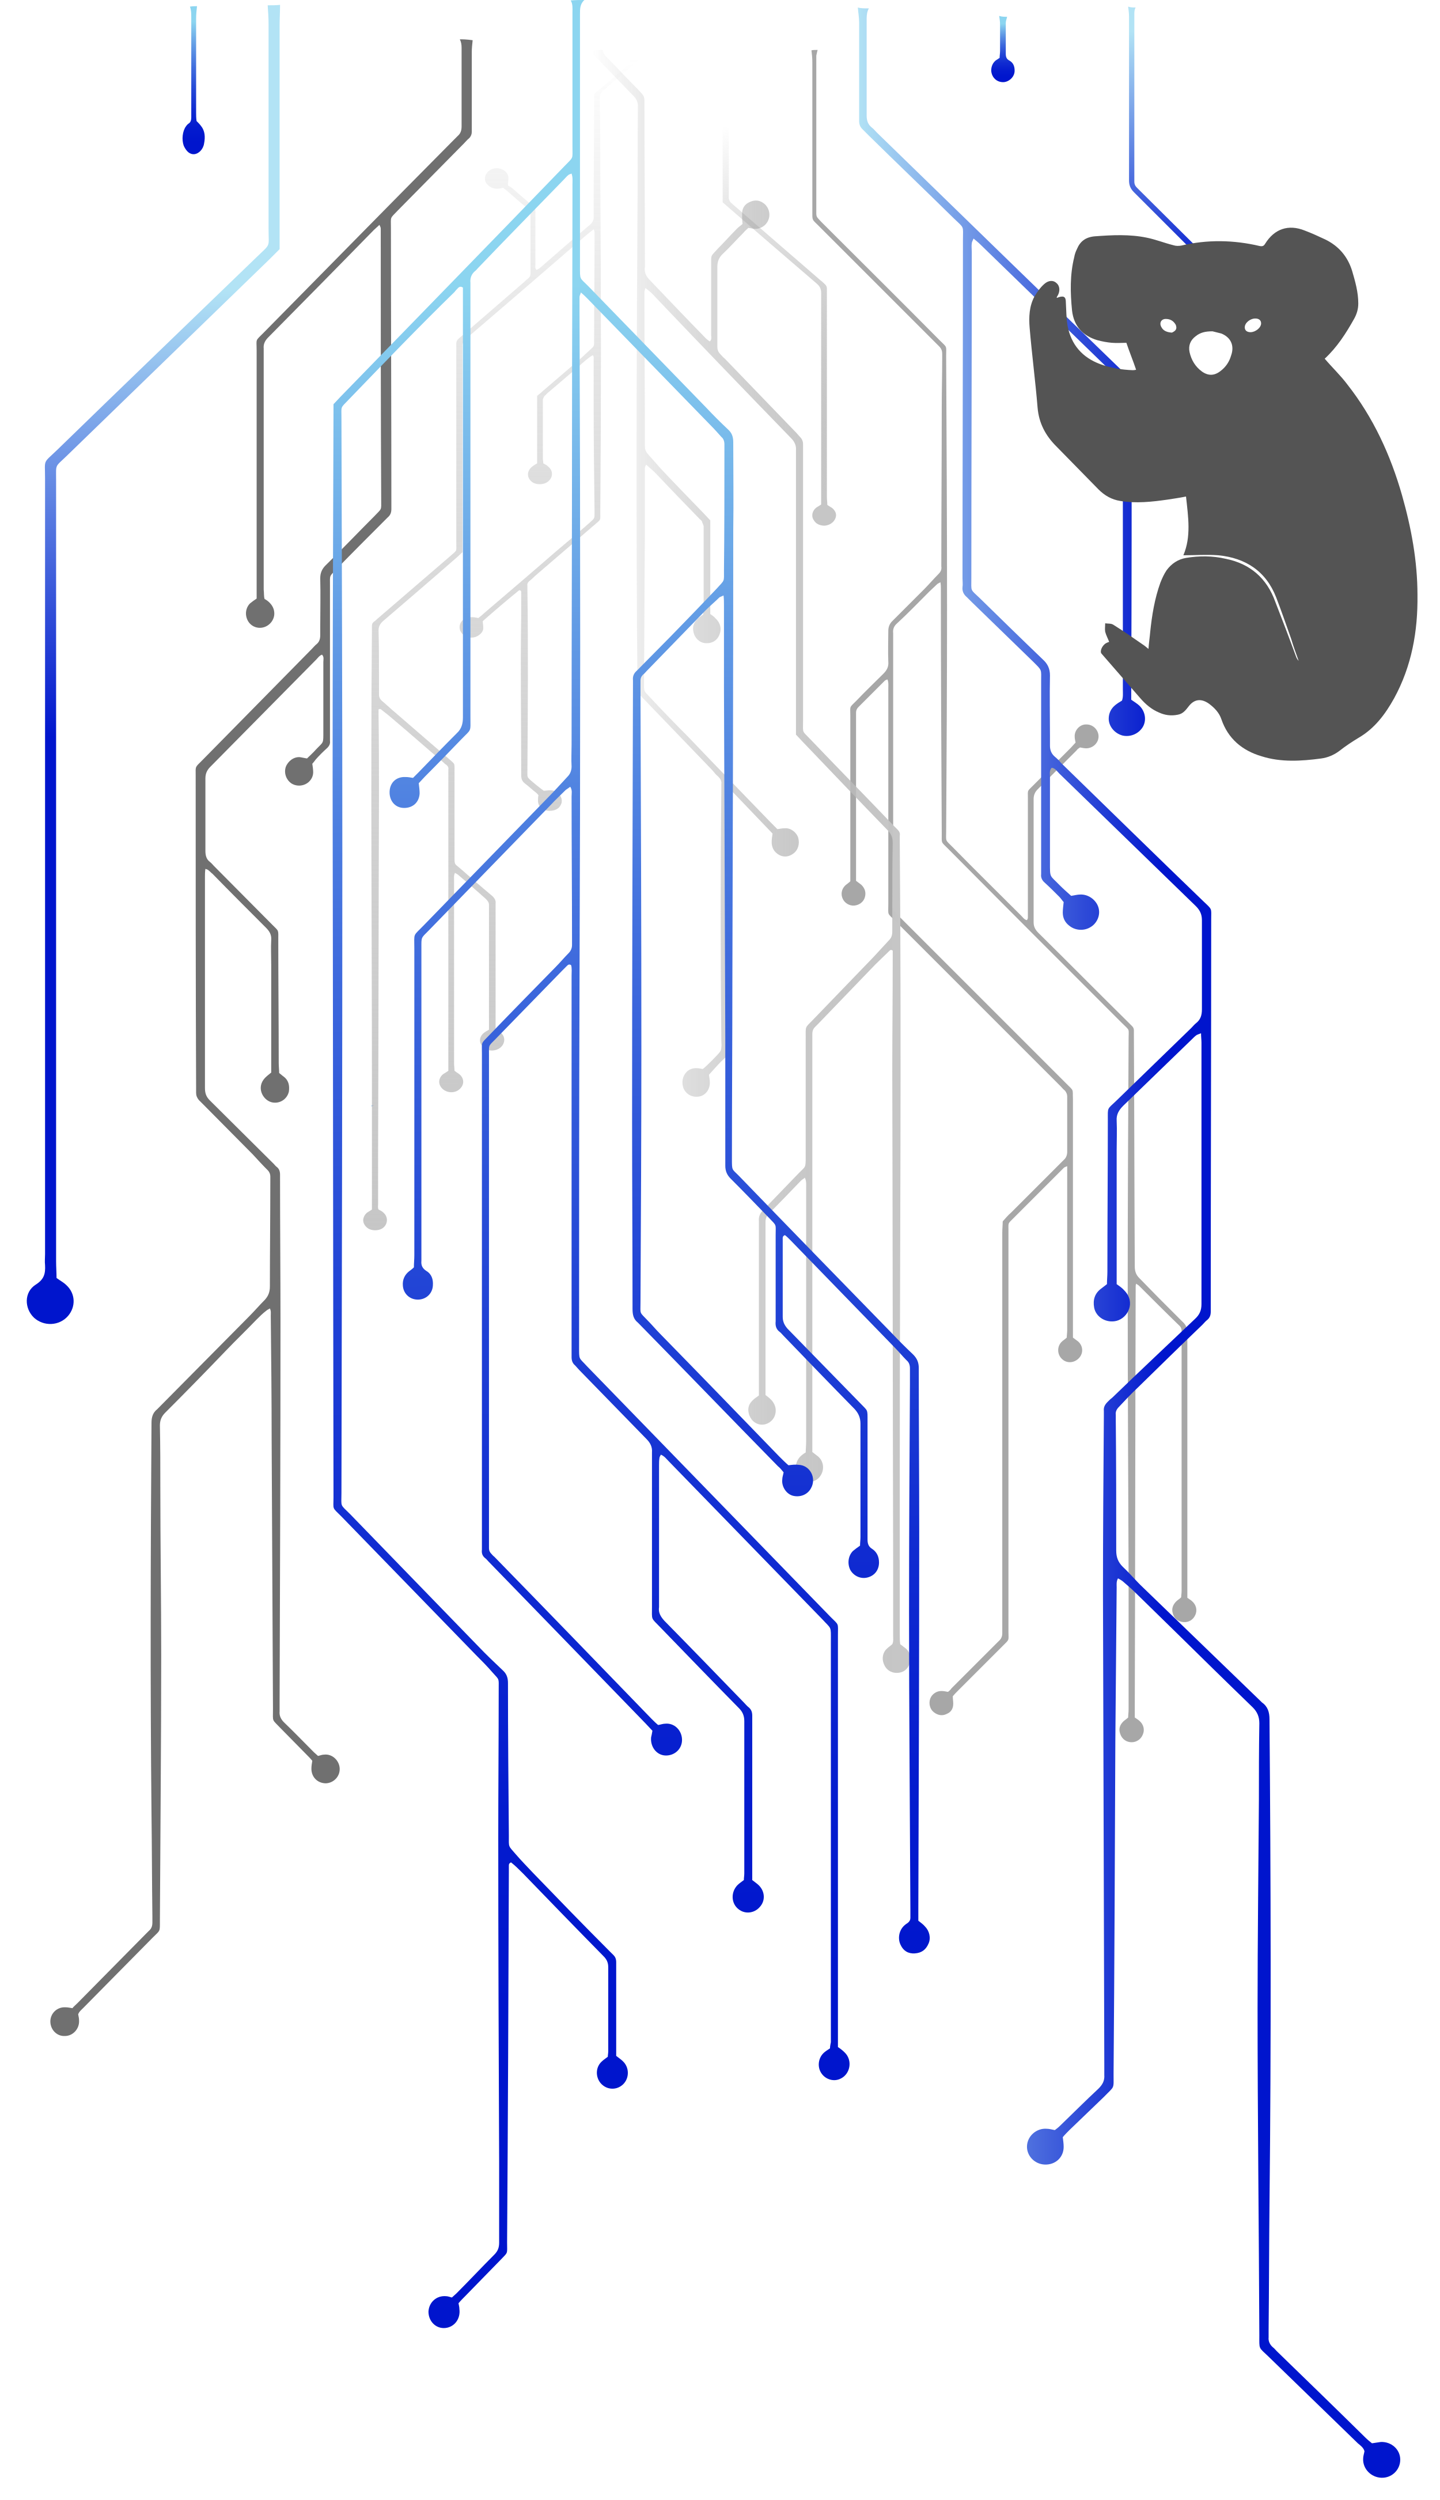 <?xml version="1.0" encoding="utf-8"?>
<!-- Generator: Adobe Illustrator 23.1.1, SVG Export Plug-In . SVG Version: 6.00 Build 0)  -->
<svg version="1.1" id="Layer_1" xmlns="http://www.w3.org/2000/svg" xmlns:xlink="http://www.w3.org/1999/xlink" x="0px" y="0px"
	 viewBox="0 0 326 566" style="enable-background:new 0 0 326 566;" xml:space="preserve">
<style type="text/css">
	.st0{fill:#A7A7A7;}
	.st1{fill:url(#SVGID_1_);}
	.st2{fill:url(#SVGID_2_);}
	.st3{fill:url(#SVGID_3_);}
	.st4{fill:url(#SVGID_4_);}
	.st5{fill:url(#SVGID_5_);}
	.st6{fill:url(#SVGID_6_);}
	.st7{fill:url(#SVGID_7_);}
	.st8{fill:url(#SVGID_8_);}
	.st9{fill:url(#SVGID_9_);}
	.st10{fill:url(#SVGID_10_);}
	.st11{fill:url(#SVGID_11_);}
	.st12{fill:#545454;}
	.st13{fill:url(#SVGID_12_);}
</style>
<path class="st0" d="M185.1,11.3c-0.1,0.4-0.2,0.8-0.3,1.3c0,0.3,0,0.6,0,0.9c0,11.3,0,22.6,0,33.9c0,1.8-0.1,1.5,1.1,2.8
	c8.9,8.9,17.9,17.8,26.8,26.8c1.8,1.8,1.5,1.1,1.5,3.6c0.1,19,0.2,38,0.2,57c0,16.8-0.1,33.7-0.2,50.5c0,2.5-0.3,1.9,1.5,3.7
	c5.1,5.2,10.3,10.3,15.5,15.5c0.4,0.4,0.7,0.9,1.3,1c0.1-0.2,0.2-0.4,0.2-0.5c0-0.5,0-1,0-1.5c0-8.5,0-17,0-25.6
	c0-1.9-0.2-1.5,1.1-2.8c2.9-2.9,5.7-5.7,8.6-8.6c0.4-0.4,0.7-0.8,1.1-1.2c-0.1-0.5-0.2-0.9-0.2-1.3c-0.1-1.5,1.2-2.9,2.7-2.8
	c1.5,0,2.7,1.3,2.7,2.7c0,1.5-1.3,2.7-2.8,2.7c-0.4,0-0.9-0.1-1.4-0.2c-0.3,0.2-0.6,0.4-0.8,0.7c-2.9,2.9-5.9,5.9-8.8,8.8
	c-0.6,0.6-0.9,1.3-0.9,2.2c0,9.3,0,18.6,0,27.9c0,1,0.4,1.7,1.1,2.4c6.7,6.6,13.3,13.3,20,19.9c0.4,0.4,0.8,0.8,1.2,1.2
	c0.3,0.3,0.4,0.6,0.4,1c0,0.3,0,0.7,0,1c0.1,17.5,0.1,35,0.2,52.4c0,1.1,0.3,1.9,1,2.6c1.5,1.5,2.9,3,4.4,4.5
	c1.8,1.8,3.6,3.6,5.4,5.4c0.8,0.7,1.1,1.5,1.1,2.6c0,12.1,0,24.3,0,36.4c0,7.2,0,14.5,0,21.7c0,0.6,0,1.2,0,1.8
	c0.4,0.3,0.8,0.5,1.1,0.8c0.9,0.8,1.2,2,0.7,3.1s-1.5,1.7-2.7,1.6s-2.1-0.8-2.4-2c-0.3-1,0-1.9,0.8-2.7c0.3-0.3,0.7-0.5,1.1-0.9
	c0-0.4,0.1-0.9,0.1-1.4c0-19.3,0-38.7,0-58c0-0.3,0-0.6,0-0.9c0-0.4-0.1-0.8-0.4-1.1c-3.1-3-6.1-6-9.2-9.1c-0.2-0.2-0.4-0.3-0.7-0.5
	c-0.1,0.3-0.1,0.6-0.1,0.8c0,0.2,0,0.5,0,0.7c-0.1,31.6-0.1,63.3-0.2,94.9c0,0.6,0,1.2,0,1.8c0.4,0.3,0.8,0.5,1.1,0.8
	c0.9,0.8,1.2,2,0.7,3.1c-0.4,1-1.4,1.7-2.5,1.7c-1.2,0-2.2-0.7-2.6-1.9c-0.4-1.1-0.1-2,0.7-2.8c0.3-0.3,0.7-0.5,1.1-0.9
	c0-0.6,0.1-1.2,0.1-1.8c0-10.2,0-20.4,0-30.5c-0.1-22-0.2-44-0.2-65.9c0-18.4,0.1-36.8,0.2-55.2c0-2.8,0.4-1.9-1.6-3.9
	c-13.1-13.1-26.2-26.2-39.3-39.4c-1.6-1.6-1.4-1.1-1.4-3.4c-0.1-18.5-0.2-37-0.2-55.5c0-0.4,0-0.8-0.1-1.4c-0.3,0.2-0.6,0.3-0.7,0.4
	c-0.6,0.6-1.2,1.1-1.8,1.7c-2.4,2.4-4.8,4.9-7.3,7.2c-0.7,0.6-1,1.3-0.9,2.2c0,0.2,0,0.5,0,0.7c0,20,0,39.9,0,59.9
	c0,2.5-0.2,2,1.5,3.7c12.6,12.6,25.1,25.1,37.7,37.7c1.8,1.8,1.4,1.1,1.5,3.6c0,17.3,0,34.7,0,52c0,0.6,0,1.3,0,1.9
	c0.4,0.3,0.8,0.6,1.2,0.9c1.1,1,1.2,2.6,0.2,3.7s-2.6,1.3-3.7,0.4c-1.3-1-1.4-3-0.2-4.1c0.3-0.3,0.7-0.5,1.1-0.9
	c0-0.5,0.1-1.1,0.1-1.7c0-8.7,0-17.3,0-26c0-3.2,0-6.4,0-9.5c0-0.5,0-1,0-1.6c-0.3,0.1-0.5,0.2-0.7,0.3c-0.2,0.2-0.4,0.4-0.6,0.6
	c-3.6,3.6-7.2,7.2-10.8,10.8c-1.4,1.4-1.2,1-1.2,2.9c0,15.6,0,31.2,0,46.9c0,14.6,0,29.3,0,43.9c0,2.1,0.3,1.6-1.3,3.2
	c-3.4,3.4-6.7,6.7-10.1,10.1c-0.4,0.4-0.8,0.8-1.2,1.3c0,0.6,0.1,1.1,0.1,1.7c0,1.1-0.5,1.9-1.5,2.3c-1,0.5-2,0.3-2.9-0.4
	c-0.9-0.7-1.2-2-0.8-3.1c0.4-1,1.4-1.7,2.5-1.7c0.5,0,1,0.1,1.5,0.2c0.3-0.2,0.6-0.5,0.8-0.8c3.5-3.5,7-7,10.5-10.5
	c0.1-0.1,0.1-0.1,0.2-0.2c0.6-0.5,0.8-1.1,0.8-1.8c0-0.5,0-1.1,0-1.6c0-29.7,0-59.3,0-89c0-0.9,0.1-1.8,0.1-2.6
	c0.6-0.7,1.2-1.4,1.9-2c3.7-3.7,7.5-7.5,11.2-11.2c0.2-0.2,0.5-0.5,0.7-0.7c0.6-0.5,0.8-1.2,0.8-1.9c0-3.6,0-7.1,0-10.7
	c0-0.6,0-1.2,0-1.8c0-0.5-0.2-0.9-0.5-1.3c-0.4-0.3-0.7-0.7-1-1c-12.5-12.5-25-25-37.5-37.5c-1.8-1.8-1.5-1.1-1.5-3.7
	c0-16.3,0-32.6,0-48.9c0-0.6,0.1-1.3-0.2-2c-0.3,0.1-0.5,0.2-0.6,0.3c-2,2-4,4-6,6c-0.3,0.3-0.5,0.7-0.5,1.2c0,0.3,0,0.7,0,1
	c0,11.8,0,23.7,0,35.5c0,0.5,0,1.1,0,1.6c0.4,0.3,0.8,0.6,1.2,0.9c0.8,0.8,1.1,1.7,0.8,2.8s-1.3,1.8-2.4,1.9
	c-1.1,0.1-2.2-0.6-2.6-1.5c-0.5-1-0.3-2.2,0.5-3c0.3-0.3,0.8-0.6,1.2-1c0-0.6,0-1.2,0-1.8c0-11.9,0-23.8,0-35.7
	c0-2.3-0.3-1.7,1.4-3.4c2-2.1,4.1-4.1,6.1-6.1c0.8-0.8,1.2-1.6,1.1-2.7c-0.1-2.3,0-4.7,0-7c0-0.9,0.3-1.6,0.9-2.2
	c2.4-2.4,4.8-4.8,7.2-7.2c1.1-1.1,2.2-2.4,3.3-3.5c0.5-0.5,0.7-1,0.6-1.7c0-0.1,0-0.3,0-0.4c0-11.9,0.1-23.9,0.1-35.8
	c0-3.6,0.1-7.1,0.1-10.7c0-0.4,0-0.8,0-1.2c0-0.7-0.2-1.2-0.7-1.7c-0.7-0.7-1.4-1.4-2.1-2.1c-8.4-8.4-16.8-16.8-25.2-25.2
	c-1.5-1.5-1.4-1.1-1.4-3.3c0-11.3,0-22.5,0-33.8c0-0.9-0.1-1.8-0.2-2.6C184,11.3,184.6,11.3,185.1,11.3z"/>
<linearGradient id="SVGID_1_" gradientUnits="userSpaceOnUse" x1="133.81" y1="405" x2="206.239" y2="405" gradientTransform="matrix(1 0 0 1 0 -210)">
	<stop  offset="0" style="stop-color:#7D7D7D;stop-opacity:0"/>
	<stop  offset="0.965" style="stop-color:#C6C6C6"/>
</linearGradient>
<path class="st1" d="M136.5,11.3c0,0.7,0.4,1.2,0.8,1.6c2.1,2.1,4.1,4.3,6.2,6.4c0.6,0.6,1.2,1.2,1.8,1.9c0.4,0.4,0.6,0.9,0.6,1.6
	c0,0.5,0,1.1,0,1.6c0,11.6,0.1,23.2,0.1,34.9c0,0.4,0,0.7,0,1.1c-0.2,1.3,0.3,2.2,1.2,3.1c4.2,4.4,8.4,8.8,12.6,13.1
	c0.3,0.3,0.6,0.5,0.9,0.7c0.5-0.5,0.3-1,0.3-1.4c0-2.9,0-5.8,0-8.8c0-2.3,0-4.6,0-6.8c0-2.8-0.2-2.1,1.5-4c1.5-1.5,2.9-3.1,4.4-4.6
	c0.4-0.4,0.9-0.7,1.2-1c-0.1-0.9-0.1-1.6-0.1-2.3c0-1.3,0.6-2.2,1.8-2.7c1.1-0.5,2.2-0.4,3.2,0.4c1.1,0.9,1.5,2.5,0.9,3.8
	c-0.5,1.2-1.8,2-3.1,1.9c-0.4,0-0.9-0.2-1.4-0.2c-0.4,0.4-0.8,0.7-1.1,1.1c-1.6,1.6-3.1,3.3-4.8,4.9c-0.8,0.8-1.1,1.7-1.1,2.8
	c0,5,0,10,0,15.1c0,1,0,2,0,3c0,0.7,0.2,1.2,0.7,1.7c0.3,0.3,0.6,0.7,1,1c5.4,5.6,10.8,11.2,16.2,16.8c0.3,0.3,0.5,0.6,0.8,0.9
	c0.5,0.5,0.7,1,0.7,1.7c0,0.5,0,1.1,0,1.6c0,20.3,0,40.6,0,61c0,2.9-0.3,2.1,1.7,4.2c6.3,6.6,12.7,13.1,19,19.7
	c0.2,0.2,0.5,0.5,0.7,0.7c0.4,0.4,0.6,0.8,0.5,1.4c0,0.6,0,1.2,0,1.8c0.4,46.9,0,93.8,0,140.6c0,12.8,0,25.6,0,38.4
	c0,0.8,0,1.5,0.1,2.2c0.5,0.4,0.9,0.7,1.3,1c1,0.9,1.3,2.3,0.8,3.5c-0.5,1.3-1.5,2-2.9,2c-1.3,0-2.4-0.7-2.9-2
	c-0.5-1.2-0.3-2.6,0.7-3.5c0.4-0.4,0.8-0.6,1.2-1c0.3-0.6,0.2-1.2,0.2-1.9c0-5.3,0-10.6,0-15.9c-0.1-37.3-0.1-74.6-0.2-111.9
	c0-8.5,0.1-16.9,0.1-25.4c0-0.6,0-1.3,0-1.9c-0.4-0.3-0.6-0.1-0.8,0.1c-1,1-2.1,2-3.1,3c-4.3,4.5-8.7,9-13,13.5
	c-0.2,0.2-0.5,0.5-0.7,0.7c-0.4,0.4-0.6,0.9-0.6,1.6c0,0.5,0,1.1,0,1.6c0,30.2,0,60.5,0,90.7c0,0.8,0,1.5,0,2.3
	c0.5,0.4,0.9,0.7,1.3,1c1.4,1.2,1.5,3.3,0.3,4.7c-1.2,1.4-3.3,1.4-4.5,0c-1.2-1.3-1.1-3.4,0.2-4.7c0.3-0.3,0.7-0.6,1.2-0.9
	c0-0.7,0.1-1.6,0.1-2.4c0-7.4,0-14.7,0-22.1c0-11.8,0-23.6,0-35.4c0-0.7,0.1-1.5-0.3-2.3c-0.3,0.3-0.6,0.4-0.9,0.7
	c-2.4,2.5-4.8,5-7.2,7.4c-0.5,0.5-0.8,1.1-0.8,1.9c0,0.4,0,0.8,0,1.2c0,11.9,0,23.8,0,35.7c0,0.8,0,1.5,0,2.3
	c0.4,0.3,0.8,0.6,1.1,0.9c1.1,1,1.5,2.4,1,3.8c-0.5,1.3-1.8,2.1-3.1,2c-1.4-0.1-2.5-1.2-2.8-2.6c-0.3-1.2,0.1-2.2,1-3
	c0.4-0.4,0.8-0.6,1.3-1c0-0.7,0-1.5,0-2.2c0-12,0-23.9,0-35.9c0-0.5,0-0.9,0-1.4c-0.1-1,0.3-1.8,1-2.5c2.7-2.8,5.4-5.6,8.1-8.4
	c1.5-1.5,1.5-1.1,1.5-3.7c0-8.9,0-17.9,0-26.8c0-2.9-0.2-2.2,1.7-4.2c4.5-4.7,9.1-9.4,13.6-14.1c1.2-1.3,2.4-2.6,3.6-3.9
	c0.5-0.5,0.7-1.1,0.7-1.9c0-2,0-4.1,0-6.1c0-4.7,0-9.3,0.1-14c0-1.1-0.3-2-1.1-2.8c-6.5-6.7-12.9-13.4-19.3-20.1
	c-0.5-0.5-1-1.1-1.5-1.6c0-0.8,0-1.6,0-2.3c0-20.3,0-40.5,0-60.8c0-0.4,0-0.8,0-1.2c0.1-1.1-0.3-2-1.1-2.8
	c-10.2-10.5-20.4-21.1-30.5-31.7c-0.7-0.8-1.5-1.6-2.5-2.3c-0.1,0.4-0.2,0.7-0.2,1c0,1,0,2,0,3c0,10.2,0.1,20.4,0.1,30.7
	c0,0.4,0,0.8,0,1.2c0,0.6,0.2,1.1,0.6,1.6c1,1.1,2,2.3,3.1,3.5c3.2,3.4,6.4,6.7,9.6,10c0.5,0.5,0.9,1,1.5,1.6c0,7,0,14.1,0,21.2
	c0.4,0.3,0.9,0.6,1.2,1c1.1,1,1.4,2.4,0.9,3.6c-0.5,1.4-1.7,2.1-3.2,2c-1.3-0.1-2.4-1.1-2.7-2.5c-0.3-1.2,0.1-2.2,0.9-3
	c0.4-0.4,0.8-0.6,1.3-1c0-0.5,0.1-1.1,0.1-1.7c0-5.8,0-11.6,0-17.3c0-0.4,0-0.7,0-1c-0.1-0.4-0.3-0.7-0.4-1.1
	c-0.1-0.2-0.3-0.3-0.5-0.5c-3.3-3.4-6.6-6.8-9.9-10.3c-0.7-0.7-1.4-1.3-2.2-2c-0.4,0.5-0.3,1-0.3,1.5c0,4.5,0,9,0,13.5
	c-0.1,11.3-0.1,22.7-0.2,34c0,2.5-0.1,2.1,1.4,3.7c2.8,3,5.7,6,8.6,8.9c6.2,6.5,12.5,13,18.7,19.4c0.5,0.5,1,1,1.5,1.5
	c0.6-0.1,1.1-0.2,1.7-0.2c1.3-0.1,2.6,0.9,3,2.1c0.4,1.4,0,2.9-1.2,3.7c-1.1,0.8-2.5,0.8-3.6-0.1c-0.8-0.6-1.2-1.5-1.2-2.6
	c0-0.6,0.1-1.2,0.2-1.9c-3-3.1-6-6.3-9.1-9.5c-0.1-0.1-0.4-0.2-0.5-0.3c-0.4,0.3-0.3,0.7-0.3,1c0,2.3,0,4.7,0,7
	c0.2,16.7,0,33.4,0,50.1c0,1.1-0.2,1.9-1,2.6c-0.9,0.8-1.8,1.8-2.6,2.7c-0.3,0.3-0.6,0.7-0.9,1c0.1,0.7,0.2,1.2,0.2,1.8
	c0,1.5-0.9,2.8-2.3,3.1c-1.5,0.3-2.9-0.3-3.6-1.7c-0.6-1.4-0.3-3,0.8-4c0.6-0.5,1.3-0.7,2-0.7c0.5,0,1,0.1,1.5,0.2
	c0.7-0.5,3.5-3.3,3.9-3.9c0.2-0.3,0.3-0.6,0.3-1c0.1-0.5,0-1,0-1.6c-0.2-19-0.2-38.1,0-57.1c0-0.3,0-0.6,0-0.9
	c0.1-0.7-0.2-1.2-0.7-1.7c-0.5-0.4-0.9-0.9-1.3-1.4c-5.2-5.4-10.3-10.7-15.5-16.1c-1.7-1.8-1.5-1.2-1.5-3.8
	c-0.3-34.9-0.2-69.7,0-104.6c0.1-8.2,0-16.5,0.1-24.7c0-0.3,0-0.6,0-0.9c0.1-1.1-0.3-1.9-1-2.6c-3-3.1-6-6.2-9-9.3
	c-0.3-0.3-0.5-0.6-0.8-0.9C134.7,11.3,135.6,11.3,136.5,11.3z"/>
<linearGradient id="SVGID_2_" gradientUnits="userSpaceOnUse" x1="223.09" y1="410.882" x2="303.476" y2="410.882" gradientTransform="matrix(1.527 4.753382e-05 4.753382e-05 1.482 -146.715 -327.802)">
	<stop  offset="0" style="stop-color:#B2E3F5"/>
	<stop  offset="0.566" style="stop-color:#0015CD"/>
	<stop  offset="0.676" style="stop-color:#0015CD"/>
</linearGradient>
<path class="st2" d="M196.7,1.9c-0.4,0.7-0.5,1.5-0.5,2.3c0,7.3,0,14.7,0,22c0,1.1,0.3,2,1.2,2.7c0.4,0.3,0.7,0.7,1.1,1.1
	c18.5,18,37,36,55.6,54c2.6,2.5,2.1,1.6,2.1,4.9c0,22.3,0,44.6-0.1,66.8c0,0.9,0,1.9,0,2.7c0.7,0.5,1.4,0.9,1.9,1.4
	c1.3,1.3,1.6,3.3,0.7,4.8c-1,1.6-2.9,2.3-4.6,1.9c-1.8-0.5-3.1-2.1-3.1-3.8c0-1.2,0.5-2.3,1.5-3.1c0.5-0.4,1-0.7,1.5-1
	c0.3-0.8,0.2-1.7,0.2-2.6c0-8.7,0-17.4,0-26.1c0-13.4,0-26.7,0-40.1c0-0.4,0-0.9,0-1.3c0.1-1.3-0.4-2.2-1.3-3.1
	c-10.3-10-20.6-20-30.9-30c-0.5-0.5-1-0.9-1.6-1.4c-0.2,0.5-0.4,0.8-0.4,1.1c-0.1,0.6,0,1.3,0,2c0,24.6-0.1,49.2-0.1,73.8
	c0,3.1-0.3,2.4,1.9,4.5c4.7,4.6,9.5,9.3,14.3,13.9c1.1,1,1.6,2.1,1.6,3.6c-0.1,4.6,0,9.1,0,13.7c0,0.7,0,1.5,0,2.2
	c0,1,0.3,1.8,1.1,2.5c0.5,0.4,1,0.9,1.4,1.4c10.7,10.4,21.4,20.9,32.2,31.3c2.1,2,1.8,1.5,1.8,4.1c0,29.2-0.1,58.5-0.1,87.7
	c0,0.4,0,0.7,0,1.1c0,0.8-0.2,1.4-0.8,1.9c-0.4,0.3-0.7,0.7-1.1,1.1c-4.9,4.7-9.7,9.4-14.6,14.2c-1.5,1.4-2.9,2.9-4.3,4.4
	c-0.5,0.5-0.8,1.1-0.7,1.8c0,0.4,0,0.9,0,1.3c0.1,9.8,0.1,19.6,0.1,29.4c0,1.5,0.4,2.6,1.5,3.7c1.6,1.5,3,3.2,4.6,4.7
	c8.9,8.6,17.8,17.2,26.7,25.8c0.1,0.1,0.1,0.1,0.2,0.2c1.3,0.9,1.7,2.2,1.7,3.8c0.3,36.5,0.4,73,0,109.5c-0.1,9.6-0.1,19.2-0.2,28.7
	c0,0.6,0,1.2,0,1.7c-0.1,0.9,0.3,1.7,1,2.3c0.3,0.2,0.5,0.5,0.8,0.8c6.7,6.5,13.4,13,20.1,19.6c0.5,0.5,1,0.9,1.5,1.3
	c0.7-0.1,1.4-0.2,2-0.3c2.4-0.1,4.4,1.7,4.4,4s-1.9,4.2-4.3,4.1c-2.3-0.1-4.2-2-4.1-4.3c0-0.6,0.2-1.1,0.3-1.7
	c-0.2-0.8-0.9-1.3-1.5-1.8c-6.8-6.6-13.5-13.1-20.3-19.7c-2.2-2.1-2-1.5-2-4.7c-0.1-24.7-0.4-49.5-0.4-74.2c0-15.7,0.2-31.3,0.3-47
	c0-5.8,0-11.6,0.1-17.4c0-1.5-0.5-2.6-1.5-3.6c-5.9-5.7-11.8-11.5-17.7-17.3c-3-2.9-6-5.9-9-8.8c-0.9-0.9-1.9-1.7-2.8-2.5
	c-0.3-0.2-0.6-0.4-1-0.6c-0.4,0.7-0.3,1.4-0.3,2c-0.1,11.6-0.2,23.2-0.3,34.8c-0.1,25.1-0.2,50.2-0.4,75.3c0,3.7,0.3,2.7-2.2,5.3
	c-2.6,2.5-5.2,5-7.8,7.5c-0.5,0.5-1,1-1.5,1.6c0.1,0.8,0.2,1.5,0.2,2.2c0,2.4-1.9,4.1-4.3,4c-2.3-0.1-4.1-2-4-4.2
	c0.1-2.3,2.2-4.1,4.5-3.9c0.6,0,1.2,0.2,1.8,0.3c0.4-0.3,0.8-0.6,1.2-1c2.9-2.8,5.8-5.7,8.7-8.4c0.9-0.9,1.4-1.8,1.3-3.1
	c0-0.9,0-1.7,0-2.6c-0.1-35.5-0.2-71-0.3-106.5c0-13.4,0.1-26.7,0.2-40.1c0-0.4,0-0.7,0-1.1c-0.1-0.9,0.3-1.5,0.9-2.1
	c0.3-0.3,0.6-0.6,1-0.9c6.2-6,12.5-11.9,18.7-17.8c1.1-1,1.5-2,1.5-3.4c0-14.7,0-29.3,0-44c0-5.1,0-10.2,0-15.2
	c0-0.6-0.1-1.3-0.1-2.1c-0.5,0.2-0.8,0.3-1,0.4c-0.4,0.3-0.7,0.6-1,0.9c-5.2,5-10.4,10.1-15.6,15.1c-1,1-1.6,2-1.5,3.4
	c0.1,2.2,0,4.5,0,6.7c0,9.2,0,18.4,0,27.7c0,0.9,0,1.7,0,2.6c0.7,0.5,1.3,0.9,1.8,1.5c2.5,2.6,0.8,6.1-1.8,6.8
	c-2.3,0.6-4.7-0.8-5.1-3c-0.3-1.7,0.1-3.2,1.6-4.3c0.4-0.3,0.8-0.6,1.3-1c0-0.9,0.1-1.9,0.1-2.8c0-11.5,0.1-22.9,0.1-34.4
	c0-2.9-0.2-2.3,1.9-4.3c5.7-5.5,11.3-11,17-16.5c0.4-0.4,0.7-0.8,1.1-1.1c1-0.8,1.3-1.8,1.3-3.1c0-6.7,0-13.5,0-20.2
	c0-1.4-0.5-2.3-1.4-3.2c-10.3-10-20.6-20-30.9-30c-0.5-0.5-0.9-1.2-1.7-1.3c-0.6,0.6-0.4,1.4-0.4,2.1c0,2.5,0,4.9,0,7.4
	c0,3.9,0,7.8,0,11.8c0,3.8-0.1,2.9,2.2,5.3c0.8,0.8,1.7,1.6,2.6,2.4c0.7-0.1,1.4-0.3,2-0.3c1.8-0.1,3.5,1.1,4.1,2.7
	c0.7,1.9-0.3,3.8-1.6,4.6c-1.5,1-3.6,0.9-5-0.3c-0.9-0.7-1.4-1.7-1.4-2.9c0-0.7,0.1-1.4,0.2-2.4c-0.3-0.3-0.6-0.8-1-1.2
	c-1.1-1.1-2.2-2.2-3.3-3.2c-0.6-0.5-0.9-1.2-0.8-1.9c0-0.7,0-1.3,0-2c0-13.9,0-27.7,0-41.6c0-2.9,0.3-2.4-1.9-4.6
	c-4.6-4.5-9.2-8.9-13.8-13.4c-0.4-0.4-0.7-0.7-1.1-1.1c-0.7-0.6-1.1-1.3-1-2.3c0.1-0.6,0-1.3,0-2c0-25.5,0.1-51.1,0.1-76.6
	c0-3.3,0.4-2.5-2.1-4.9c-6.4-6.3-12.9-12.5-19.3-18.8c-0.5-0.5-0.9-0.9-1.4-1.4s-0.7-1.1-0.7-1.8c0-0.7,0-1.3,0-2
	c0-6.7,0-13.5,0-20.2c0-1.2-0.2-2.3-0.3-3.5C194.9,1.9,195.8,1.9,196.7,1.9z"/>
<linearGradient id="SVGID_3_" gradientUnits="userSpaceOnUse" x1="169.076" y1="237.51" x2="188.934" y2="325.344" gradientTransform="matrix(1 0 0 1 0 -210)">
	<stop  offset="0" style="stop-color:#7D7D7D;stop-opacity:0"/>
	<stop  offset="0.965" style="stop-color:#C6C6C6"/>
</linearGradient>
<path class="st3" d="M165.1,25.2c0,0.6-0.1,1.2-0.1,1.8c0,5.7,0,11.4,0,17.1c0,0.3,0,0.6,0,0.9c0.1,0.3,0.2,0.6,0.4,0.8
	c0.3,0.3,0.7,0.6,1,0.9c6.5,5.6,12.9,11.2,19.4,16.8c0.3,0.2,0.6,0.5,0.8,0.7c0.4,0.3,0.6,0.7,0.6,1.1c0,0.5,0,0.9,0,1.4
	c0,15.3,0,30.6,0,45.8c0,0.6,0.1,1.3,0.1,1.8c0.4,0.3,0.8,0.5,1.1,0.7c0.8,0.7,1.1,1.5,0.7,2.4c-0.4,0.9-1.3,1.5-2.4,1.6
	c-1.1,0-2-0.4-2.5-1.3c-0.6-0.9-0.3-2.1,0.6-2.8c0.3-0.2,0.7-0.4,1.1-0.7c0-0.5,0-1.1,0-1.6c0-13.5,0-27.1,0-40.6c0-1.9,0-3.8,0-5.7
	c0-0.9-0.3-1.5-1-2.1c-6.4-5.5-12.7-10.9-19-16.4c-0.8-0.7-1.5-1.3-2.3-2c0-0.5,0-1,0-1.6c0-5.7,0-11.3,0-17c0-0.7,0-1.4-0.1-2.2
	C164.1,25.2,164.6,25.2,165.1,25.2z"/>
<linearGradient id="SVGID_4_" gradientUnits="userSpaceOnUse" x1="264.191" y1="215.607" x2="282.522" y2="315.66" gradientTransform="matrix(1 0 0 1 0 -210)">
	<stop  offset="0" style="stop-color:#B2E3F5"/>
	<stop  offset="0.566" style="stop-color:#0015CD"/>
	<stop  offset="0.676" style="stop-color:#0015CD"/>
</linearGradient>
<path class="st4" d="M257.1,1.7c-0.3,0.5-0.3,1-0.3,1.6c0,0.9,0,1.8,0,2.6c0,11.3,0,22.6,0,33.9c0,0.4,0,0.9,0,1.3
	c0,0.6,0.2,1,0.6,1.4c0.2,0.2,0.3,0.3,0.5,0.5c4.9,4.9,9.8,9.7,14.7,14.6c6.4,6.4,12.8,12.8,19.2,19.2c0.7,0.7,0.9,1.4,0.9,2.3
	c0,6.9,0,13.7,0,20.6c0,0.4,0,0.8,0,1.2c-0.1,0.9,0.1,1.5,1,2.1c1.6,1,1.5,3.8-0.6,4.6c-1.1,0.4-2.4,0-3.1-0.9
	c-0.6-0.9-0.6-2.3,0-3.2c0.2-0.2,0.4-0.5,0.6-0.6c0.8-0.4,0.9-1,0.9-1.8c0-7.2,0-14.4,0-21.6c0-0.9-0.3-1.5-0.9-2.1
	c-5.2-5.2-10.4-10.4-15.6-15.6c-6.1-6.1-12.2-12.2-18.3-18.3c-0.8-0.8-1.1-1.6-1.1-2.7c0-7.2,0-14.5,0-21.7c0-5.1,0-10.2,0-15.3
	c0-0.8-0.1-1.5-0.2-2.3C256,1.7,256.5,1.7,257.1,1.7z"/>
<linearGradient id="SVGID_5_" gradientUnits="userSpaceOnUse" x1="-277.454" y1="752.336" x2="-243.945" y2="752.336" gradientTransform="matrix(6.123234e-17 1 -1 6.123234e-17 796.176 278.854)">
	<stop  offset="0.105" style="stop-color:#8CD5F0"/>
	<stop  offset="0.266" style="stop-color:#629BE5"/>
	<stop  offset="0.421" style="stop-color:#3F6BDD"/>
	<stop  offset="0.567" style="stop-color:#2346D6"/>
	<stop  offset="0.702" style="stop-color:#102BD1"/>
	<stop  offset="0.822" style="stop-color:#041BCE"/>
	<stop  offset="0.914" style="stop-color:#0015CD"/>
</linearGradient>
<path class="st5" d="M44.6,1.4c-0.1,0.9-0.2,1.8-0.2,2.8c0,7.1,0,14.1,0,21.2c0,0.7,0,1.3,0.1,2c0.4,0.4,0.7,0.7,1,1.1
	c0.9,1.1,1,2.5,0.7,4C46,33.8,45,34.8,44,34.9c-1,0.1-1.8-0.6-2.4-1.9c-0.5-1.4-0.3-3.3,0.5-4.4c0.2-0.3,0.4-0.5,0.7-0.7
	c0.4-0.3,0.5-0.8,0.5-1.3c0-0.3,0-0.7,0-1c0-7.2,0-14.4,0-21.6c0-0.9,0-1.7-0.3-2.5C43.6,1.4,44.1,1.4,44.6,1.4z"/>
<linearGradient id="SVGID_6_" gradientUnits="userSpaceOnUse" x1="-307.748" y1="601.828" x2="-292.827" y2="601.828" gradientTransform="matrix(-6.123234e-17 1 -1 -6.123234e-17 828.878 311.556)">
	<stop  offset="0.105" style="stop-color:#8CD5F0"/>
	<stop  offset="0.266" style="stop-color:#629BE5"/>
	<stop  offset="0.421" style="stop-color:#3F6BDD"/>
	<stop  offset="0.567" style="stop-color:#2346D6"/>
	<stop  offset="0.702" style="stop-color:#102BD1"/>
	<stop  offset="0.822" style="stop-color:#041BCE"/>
	<stop  offset="0.914" style="stop-color:#0015CD"/>
</linearGradient>
<path class="st6" d="M228,3.8c-0.1,0.5-0.3,0.9-0.3,1.4c0,2.3,0,4.7,0,7c0,0.7,0.2,1.2,0.8,1.5c0.9,0.5,1.2,1.3,1.2,2.3
	c0,1.5-1.4,2.6-2.6,2.6c-1.5,0-2.6-1.1-2.7-2.6c0-0.9,0.3-1.7,1-2.3c0.3-0.2,0.6-0.4,0.9-0.6c0-0.5,0.1-1,0.1-1.6c0-2,0-3.9,0-5.9
	c0-0.7-0.1-1.4-0.2-2C226.8,3.8,227.4,3.8,228,3.8z"/>
<linearGradient id="SVGID_7_" gradientUnits="userSpaceOnUse" x1="84.075" y1="460.35" x2="84.677" y2="460.35" gradientTransform="matrix(1 0 0 1 0 -210)">
	<stop  offset="0.105" style="stop-color:#8CD5F0"/>
	<stop  offset="0.266" style="stop-color:#629BE5"/>
	<stop  offset="0.421" style="stop-color:#3F6BDD"/>
	<stop  offset="0.567" style="stop-color:#2346D6"/>
	<stop  offset="0.702" style="stop-color:#102BD1"/>
	<stop  offset="0.822" style="stop-color:#041BCE"/>
	<stop  offset="0.914" style="stop-color:#0015CD"/>
</linearGradient>
<path class="st7" d="M84.7,250.2c-0.2,0.1-0.4,0.2-0.6,0.3c0.1-0.1-0.1-0.3,0.1-0.3C84.4,250.2,84.5,250.2,84.7,250.2z"/>
<linearGradient id="SVGID_8_" gradientUnits="userSpaceOnUse" x1="115.525" y1="222.592" x2="111.706" y2="500.603" gradientTransform="matrix(1 0 0 1 0 -210)">
	<stop  offset="0" style="stop-color:#7D7D7D;stop-opacity:0"/>
	<stop  offset="0.224" style="stop-color:#979797;stop-opacity:0.232"/>
	<stop  offset="0.508" style="stop-color:#B1B1B1;stop-opacity:0.527"/>
	<stop  offset="0.764" style="stop-color:#C0C0C0;stop-opacity:0.792"/>
	<stop  offset="0.965" style="stop-color:#C6C6C6"/>
</linearGradient>
<path class="st8" d="M142.7,13.7c0,0.5-0.3,0.9-0.7,1.2c-1.8,1.5-3.6,3.1-5.4,4.6c-0.5,0.4-1,0.9-1.6,1.3c-0.4,0.3-0.6,0.7-0.5,1.1
	c0,0.4,0,0.8,0,1.1c0,8.4-0.1,16.8-0.1,25.1c0,0.3,0,0.5,0,0.8c0.1,0.9-0.3,1.6-1.1,2.2c-3.7,3.1-7.3,6.3-11,9.5
	c-0.2,0.2-0.5,0.3-0.8,0.5c-0.4-0.3-0.3-0.7-0.3-1c0-2.1,0-4.2,0-6.3c0-1.6,0-3.3,0-4.9c0-2,0.2-1.5-1.3-2.9
	c-1.3-1.1-2.6-2.2-3.8-3.3c-0.3-0.3-0.8-0.5-1.1-0.7c0-0.7,0.1-1.2,0.1-1.7c0-0.9-0.6-1.6-1.5-2c-1-0.4-1.9-0.3-2.8,0.3
	s-1.3,1.8-0.8,2.7s1.6,1.5,2.7,1.4c0.4,0,0.8-0.1,1.2-0.2c0.3,0.3,0.7,0.5,1,0.8c1.4,1.2,2.7,2.4,4.2,3.6c0.7,0.6,1,1.2,1,2
	c0,3.6,0,7.2,0,10.9c0,0.7,0,1.4,0,2.1c0,0.5-0.2,0.9-0.6,1.2c-0.3,0.2-0.6,0.5-0.8,0.7c-4.7,4.1-9.4,8.1-14.1,12.2
	c-0.2,0.2-0.5,0.4-0.7,0.6c-0.4,0.3-0.6,0.7-0.6,1.2c0,0.4,0,0.8,0,1.1c0,14.7,0,29.3,0,44c0,2.1,0.3,1.5-1.5,3.1
	c-5.5,4.7-11,9.5-16.5,14.2c-0.2,0.2-0.4,0.4-0.6,0.5c-0.4,0.3-0.5,0.6-0.5,1s0,0.8,0,1.3c-0.3,33.8,0,67.7,0,101.5
	c0,9.2,0,18.5,0,27.7c0,0.5,0,1.1,0,1.6c-0.4,0.3-0.8,0.5-1.1,0.7c-0.8,0.7-1.1,1.7-0.7,2.5c0.4,0.9,1.3,1.5,2.5,1.5
	s2.1-0.5,2.5-1.4s0.2-1.9-0.6-2.6c-0.3-0.3-0.7-0.5-1.1-0.7c-0.2-0.4-0.1-0.9-0.1-1.3c0-3.8,0-7.7,0-11.5
	c0.1-26.9,0.1-53.8,0.2-80.8c0-6.1,0-12.2-0.1-18.3c0-0.5,0-0.9,0-1.3c0.3-0.2,0.5-0.1,0.7,0.1c0.9,0.7,1.8,1.4,2.7,2.2
	c3.8,3.2,7.5,6.5,11.3,9.7c0.2,0.2,0.4,0.4,0.6,0.5c0.4,0.3,0.6,0.7,0.5,1.1c0,0.4,0,0.8,0,1.1c0,21.8,0,43.6,0,65.5
	c0,0.5,0,1.1,0,1.6c-0.4,0.3-0.8,0.5-1.1,0.7c-1.2,0.9-1.3,2.4-0.2,3.4c1.1,1,2.9,1,3.9,0c1.1-1,1-2.5-0.2-3.4
	c-0.3-0.2-0.6-0.4-1-0.7c0-0.5-0.1-1.1-0.1-1.7c0-5.3,0-10.6,0-15.9c0-8.5,0-17,0-25.5c0-0.5-0.1-1.1,0.2-1.7
	c0.3,0.2,0.6,0.3,0.8,0.5c2.1,1.8,4.2,3.6,6.2,5.4c0.4,0.4,0.7,0.8,0.7,1.3c0,0.3,0,0.6,0,0.9c0,8.6,0,17.2,0,25.8
	c0,0.5,0,1.1,0,1.6c-0.4,0.2-0.7,0.4-1,0.6c-1,0.7-1.3,1.8-0.8,2.7s1.6,1.5,2.7,1.4c1.2-0.1,2.2-0.8,2.5-1.9
	c0.2-0.9-0.1-1.6-0.8-2.2c-0.3-0.3-0.7-0.5-1.1-0.7c0-0.5,0-1.1,0-1.6c0-8.6,0-17.3,0-25.9c0-0.3,0-0.7,0-1c0.1-0.7-0.3-1.3-0.9-1.8
	c-2.4-2-4.7-4-7.1-6.1c-1.3-1.1-1.3-0.8-1.3-2.6c0-6.4,0-12.9,0-19.3c0-2.1,0.2-1.6-1.5-3.1c-3.9-3.4-7.9-6.8-11.8-10.2
	c-1.1-0.9-2.1-1.9-3.2-2.8c-0.4-0.4-0.6-0.8-0.6-1.4c0-1.5,0-2.9,0-4.4c0-3.4,0-6.7-0.1-10.1c0-0.8,0.3-1.4,0.9-2
	c5.6-4.8,11.2-9.6,16.8-14.5c0.4-0.4,0.9-0.8,1.3-1.2c0-0.6,0-1.1,0-1.7c0-14.6,0-29.2,0-43.9c0-0.3,0-0.6,0-0.9
	c-0.1-0.8,0.3-1.4,1-2c8.9-7.6,17.7-15.2,26.6-22.9c0.7-0.6,1.3-1.1,2.1-1.7c0.1,0.3,0.2,0.5,0.2,0.7c0,0.7,0,1.4,0,2.1
	c0,7.4-0.1,14.7-0.1,22.1c0,0.3,0,0.6,0,0.9c0,0.4-0.1,0.8-0.5,1.1c-0.9,0.8-1.8,1.7-2.7,2.5c-2.8,2.4-5.6,4.8-8.4,7.2
	c-0.4,0.4-0.8,0.7-1.3,1.1c0,5.1,0,10.2,0,15.3c-0.4,0.2-0.7,0.4-1.1,0.7c-0.9,0.7-1.2,1.7-0.8,2.6c0.5,1,1.5,1.5,2.8,1.4
	c1.2-0.1,2.1-0.8,2.4-1.8c0.2-0.9-0.1-1.6-0.8-2.2c-0.3-0.3-0.7-0.5-1.1-0.7c0-0.4-0.1-0.8-0.1-1.2c0-4.2,0-8.3,0-12.5
	c0-0.3,0-0.5,0-0.8c0.1-0.3,0.2-0.5,0.4-0.8c0.1-0.1,0.3-0.2,0.4-0.4c2.9-2.5,5.8-4.9,8.6-7.4c0.6-0.5,1.2-1,1.9-1.4
	c0.3,0.4,0.2,0.7,0.2,1.1c0,3.2,0,6.5,0,9.7c0,8.2,0.1,16.3,0.2,24.5c0,1.8,0.1,1.5-1.2,2.7c-2.5,2.2-5,4.3-7.5,6.4
	c-5.4,4.7-10.9,9.4-16.3,14c-0.4,0.4-0.8,0.7-1.3,1.1c-0.5-0.1-1-0.2-1.5-0.2c-1.2,0-2.3,0.6-2.6,1.5c-0.4,1,0,2.1,1,2.7
	c1,0.6,2.2,0.6,3.2-0.1c0.7-0.5,1.1-1.1,1-1.9c0-0.4-0.1-0.8-0.1-1.3c2.6-2.3,5.3-4.6,8-6.8c0.1-0.1,0.3-0.2,0.4-0.2
	c0.4,0.2,0.3,0.5,0.3,0.7c0,1.7,0,3.4,0,5.1c-0.2,12,0,24.1,0,36.1c0,0.8,0.2,1.4,0.9,1.9c0.8,0.6,1.5,1.3,2.3,1.9
	c0.3,0.2,0.5,0.5,0.7,0.7c-0.1,0.5-0.1,0.9-0.1,1.3c0,1.1,0.8,2,2,2.2c1.3,0.2,2.6-0.2,3.1-1.2c0.6-1,0.2-2.2-0.7-2.9
	c-0.5-0.4-1.1-0.5-1.8-0.5c-0.4,0-0.9,0.1-1.3,0.1c-0.6-0.4-3.1-2.4-3.4-2.8c-0.2-0.2-0.3-0.5-0.3-0.7c0-0.4,0-0.8,0-1.1
	c0.1-13.7,0.2-27.5,0-41.2c0-0.2,0-0.4,0-0.6c-0.1-0.5,0.2-0.9,0.6-1.2s0.8-0.7,1.1-1c4.5-3.9,9-7.7,13.5-11.6
	c1.5-1.3,1.3-0.9,1.3-2.7c0.2-25.1,0.2-50.3,0-75.4c0-5.9,0-11.9-0.1-17.8c0-0.2,0-0.4,0-0.6c-0.1-0.8,0.3-1.4,0.9-1.9
	c2.6-2.2,5.2-4.5,7.8-6.7c0.2-0.2,0.5-0.4,0.7-0.7C144.3,13.7,143.5,13.7,142.7,13.7z"/>
<linearGradient id="SVGID_9_" gradientUnits="userSpaceOnUse" x1="166.874" y1="498.233" x2="163.819" y2="496.706" gradientTransform="matrix(1 0 0 1 0 -210)">
	<stop  offset="0" style="stop-color:#B2E3F5"/>
	<stop  offset="0.566" style="stop-color:#707070"/>
</linearGradient>
<path class="st9" d="M104.1,8.9c0.3,0.6,0.4,1.2,0.4,1.9c0,5.9,0,11.9,0,17.8c0,0.9-0.2,1.6-0.9,2.2c-0.3,0.3-0.6,0.6-0.9,0.9
	c-14.3,14.4-28.6,29-43,43.6c-2,2-1.6,1.3-1.6,4c0,18,0,36,0,54c0,0.8,0,1.5,0,2.2c-0.6,0.4-1,0.7-1.5,1.1c-1,1-1.2,2.6-0.5,3.9
	c0.7,1.3,2.2,1.9,3.6,1.5c1.4-0.4,2.4-1.7,2.4-3.1c0-1-0.4-1.8-1.1-2.5c-0.3-0.3-0.7-0.6-1.1-0.8c-0.2-0.7-0.1-1.4-0.2-2.1
	c0-7,0-14.1,0-21.1c0-10.8,0-21.6,0-32.4c0-0.4,0-0.7,0-1.1c-0.1-1,0.3-1.8,1-2.5c8-8.1,16-16.2,23.9-24.3c0.4-0.4,0.8-0.7,1.3-1.2
	c0.2,0.4,0.3,0.6,0.3,0.9c0,0.5,0,1.1,0,1.6c0,19.9,0,39.8,0.1,59.7c0,2.5,0.2,1.9-1.5,3.7c-3.7,3.7-7.3,7.5-11.1,11.2
	c-0.8,0.8-1.2,1.7-1.2,2.9c0.1,3.7,0,7.4,0,11.1c0,0.6,0,1.2,0,1.8c0,0.8-0.2,1.5-0.8,2c-0.4,0.3-0.7,0.7-1.1,1.1
	c-8.3,8.4-16.6,16.9-24.9,25.3c-1.6,1.6-1.4,1.2-1.4,3.4c0,23.6,0,47.3,0.1,70.9c0,0.3,0,0.6,0,0.9c0,0.6,0.2,1.1,0.6,1.6
	c0.3,0.3,0.6,0.6,0.9,0.9c3.8,3.8,7.5,7.6,11.3,11.4c1.1,1.2,2.2,2.4,3.4,3.6c0.4,0.4,0.6,0.9,0.6,1.4c0,0.4,0,0.7,0,1.1
	c0,7.9-0.1,15.8-0.1,23.8c0,1.2-0.3,2.1-1.1,3c-1.2,1.2-2.4,2.6-3.6,3.8c-6.9,7-13.8,13.9-20.7,20.9l-0.1,0.1
	c-1,0.8-1.3,1.8-1.3,3.1c-0.2,29.5-0.3,59,0,88.5c0.1,7.7,0.1,15.5,0.2,23.2c0,0.5,0,0.9,0,1.4c0,0.8-0.2,1.4-0.8,1.9
	c-0.2,0.2-0.4,0.4-0.6,0.6c-5.2,5.3-10.4,10.5-15.6,15.8c-0.4,0.4-0.8,0.7-1.1,1.1c-0.6-0.1-1.1-0.2-1.6-0.2
	c-1.9-0.1-3.4,1.4-3.4,3.2c0,1.9,1.5,3.4,3.3,3.3c1.8,0,3.3-1.6,3.2-3.5c0-0.5-0.1-0.9-0.2-1.4c0.2-0.6,0.7-1,1.2-1.5
	c5.2-5.3,10.5-10.6,15.7-15.9c1.7-1.7,1.6-1.2,1.6-3.8c0.1-20,0.3-40,0.3-60c0-12.7-0.2-25.3-0.2-38c0-4.7,0-9.4-0.1-14.1
	c0-1.2,0.4-2.1,1.2-2.9c4.6-4.6,9.2-9.3,13.7-14c2.3-2.4,4.7-4.7,7-7.1c0.7-0.7,1.4-1.4,2.2-2c0.2-0.2,0.5-0.3,0.8-0.5
	c0.3,0.6,0.2,1.1,0.2,1.6c0.1,9.4,0.2,18.8,0.2,28.2c0.1,20.3,0.2,40.6,0.3,60.9c0,3-0.3,2.2,1.7,4.3c2,2,4,4.1,6,6.1
	c0.4,0.4,0.8,0.8,1.2,1.3c-0.1,0.6-0.2,1.2-0.2,1.8c0,1.9,1.4,3.3,3.3,3.3c1.8-0.1,3.2-1.6,3.1-3.4s-1.7-3.3-3.5-3.1
	c-0.5,0-0.9,0.2-1.4,0.3c-0.3-0.3-0.6-0.5-0.9-0.8c-2.3-2.3-4.5-4.6-6.8-6.8c-0.7-0.7-1.1-1.5-1-2.5c0-0.7,0-1.4,0-2.1
	c0.1-28.7,0.2-57.4,0.2-86.1c0-10.8-0.1-21.6-0.1-32.4c0-0.3,0-0.6,0-0.9c0-0.7-0.2-1.3-0.7-1.7c-0.3-0.2-0.5-0.5-0.7-0.7
	c-4.8-4.8-9.7-9.6-14.5-14.4c-0.8-0.8-1.1-1.6-1.1-2.8c0-11.9,0-23.7,0-35.6c0-4.1,0-8.2,0-12.3c0-0.5,0-1,0.1-1.7
	c0.4,0.1,0.6,0.2,0.8,0.4c0.3,0.2,0.5,0.5,0.8,0.7c4,4.1,8,8.1,12.1,12.2c0.8,0.8,1.3,1.6,1.2,2.8c-0.1,1.8,0,3.6,0,5.5
	c0,7.5,0,14.9,0,22.4c0,0.7,0,1.4,0,2.1c-0.5,0.4-1,0.8-1.4,1.2c-2,2.1-0.6,4.9,1.4,5.5c1.8,0.5,3.6-0.6,4-2.4
	c0.2-1.4-0.1-2.6-1.2-3.4c-0.3-0.2-0.6-0.5-1-0.8c0-0.7-0.1-1.5-0.1-2.3c0-9.3-0.1-18.5-0.1-27.8c0-2.4,0.2-1.9-1.4-3.5
	c-4.4-4.4-8.8-8.9-13.2-13.3c-0.3-0.3-0.5-0.6-0.9-0.9c-0.8-0.6-1-1.5-1-2.5c0-5.5,0-10.9,0-16.4c0-1.1,0.4-1.9,1.1-2.6
	c8-8.1,16-16.2,24-24.3c0.4-0.4,0.7-0.9,1.3-1.1c0.5,0.5,0.3,1.1,0.3,1.7c0,2,0,4,0,6c0,3.2,0,6.3,0,9.5c0,3.1,0.1,2.4-1.7,4.3
	c-0.6,0.7-1.3,1.3-2,2c-0.6-0.1-1.1-0.2-1.6-0.3c-1.4-0.1-2.7,0.9-3.2,2.2c-0.5,1.5,0.2,3,1.2,3.7c1.2,0.8,2.8,0.7,3.9-0.2
	c0.7-0.6,1.1-1.4,1.1-2.3c0-0.6-0.1-1.2-0.2-1.9c0.2-0.2,0.5-0.6,0.8-1c0.8-0.9,1.7-1.8,2.6-2.6c0.4-0.4,0.7-0.9,0.6-1.6
	c0-0.5,0-1.1,0-1.6c0-11.2,0-22.4,0-33.6c0-2.4-0.2-1.9,1.5-3.7c3.5-3.6,7.1-7.2,10.7-10.8c0.3-0.3,0.6-0.6,0.9-0.9
	c0.6-0.5,0.8-1.1,0.8-1.9c0-0.5,0-1.1,0-1.6c0-20.7-0.1-41.3-0.1-62c0-2.7-0.3-2,1.6-4c5-5.1,10-10.1,15-15.2
	c0.4-0.4,0.7-0.8,1.1-1.1c0.4-0.4,0.6-0.9,0.6-1.4s0-1.1,0-1.6c0-5.5,0-10.9,0-16.4c0-0.9,0.1-1.9,0.2-2.8
	C105.5,8.9,104.8,8.9,104.1,8.9z"/>
<linearGradient id="SVGID_10_" gradientUnits="userSpaceOnUse" x1="139.025" y1="223.483" x2="144.095" y2="706.086" gradientTransform="matrix(1 0 0 1 0 -210)">
	<stop  offset="0.105" style="stop-color:#8CD5F0"/>
	<stop  offset="0.266" style="stop-color:#629BE5"/>
	<stop  offset="0.421" style="stop-color:#3F6BDD"/>
	<stop  offset="0.567" style="stop-color:#2346D6"/>
	<stop  offset="0.702" style="stop-color:#102BD1"/>
	<stop  offset="0.822" style="stop-color:#041BCE"/>
	<stop  offset="0.914" style="stop-color:#0015CD"/>
</linearGradient>
<path class="st10" d="M132.3,0c-1,0.9-1,2-1,3.2c0,7.9,0,15.7,0,23.6c0,11.2,0,22.4,0,33.5c0,3.1-0.1,2.5,1.8,4.4
	c8.9,9.2,17.9,18.4,26.8,27.6c1.6,1.7,3.2,3.3,4.9,4.9c0.9,0.8,1.2,1.7,1.2,2.9c0,6.6,0.1,13.3,0,19.9c0,34.1-0.1,68.2-0.2,102.4
	c0,13.2-0.1,26.4-0.1,39.6c0,0.1,0,0.3,0,0.4c0,2.6,0,2.2,1.5,3.7c11.5,11.9,23,23.7,34.6,35.6c1.6,1.7,3.2,3.3,4.9,4.9
	c0.9,0.9,1.3,1.8,1.3,3.1c0,12.3,0.1,24.6,0.1,36.8c0,28.5-0.1,57.1-0.2,85.6c0,0.9,0,1.8,0,2.7c0.6,0.5,1.1,0.8,1.5,1.3
	c1,1,1.4,2.6,0.8,3.9c-0.6,1.4-1.6,2.1-3.1,2.2s-2.6-0.6-3.2-1.9c-0.7-1.4-0.4-3.2,0.7-4.3c0.3-0.3,0.6-0.5,0.9-0.7
	c0.4-0.3,0.6-0.7,0.6-1.1c0-0.6,0-1.3,0-1.9c-0.1-22.4-0.3-44.8-0.3-67.3c0-17.2,0.1-34.4,0.2-51.7c0-1.2,0-2.3,0-3.5
	c0-0.8-0.2-1.4-0.8-1.9c-0.9-0.9-1.7-1.9-2.6-2.8c-7.9-8.1-15.8-16.3-23.7-24.4c-0.4-0.4-0.8-0.8-1.2-1.1c-0.6,0.2-0.5,0.7-0.5,1
	c0,2.2,0,4.4,0,6.6c0,3.6,0,7.3,0,10.9c0,1.1,0.4,1.9,1.1,2.7c5.5,5.6,10.9,11.2,16.4,16.8c1.8,1.9,1.7,1.3,1.7,4.1
	c0,8.4,0,16.8,0,25.2c0,0.5,0,1,0,1.6c0,0.9,0.2,1.6,1,2.1c1.1,0.7,1.6,1.8,1.6,3.1c0,1.7-1,3-2.6,3.4c-1.5,0.4-3.1-0.3-3.9-1.7
	c-0.7-1.4-0.5-3.2,0.6-4.3c0.5-0.4,1-0.8,1.6-1.2c0-0.6,0.1-1.3,0.1-1.9c0-8.6,0-17.2,0-25.7c0-1.3-0.4-2.3-1.3-3.3
	c-5.4-5.5-10.8-11.1-16.2-16.7c-0.3-0.3-0.5-0.6-0.8-0.8c-0.8-0.6-1-1.4-0.9-2.4c0-6.5,0-13,0-19.5c0-2.6,0.3-2-1.5-3.9
	c-2.9-3-5.8-6-8.7-8.9c-0.8-0.8-1.2-1.7-1.2-2.9c0-9.7,0-19.4,0-29.1c-0.1-26.3-0.2-52.6-0.3-79c0-6.3,0-12.6,0-18.9
	c0-0.6,0-1.3-0.1-2.1c-0.4,0.2-0.7,0.3-0.9,0.4c-1,1-2.1,1.9-3.1,2.9c-4.5,4.6-8.9,9.2-13.4,13.8c-0.3,0.3-0.5,0.6-0.8,0.8
	c-0.4,0.4-0.6,0.8-0.6,1.4c0,0.6,0,1.3,0,1.9c0.1,27.1,0.2,54.2,0.2,81.3c0,19.2-0.1,38.3-0.2,57.5c0,2.8-0.3,2.1,1.6,4.1
	c1,1,1.9,2.1,2.9,3.1c9,9.2,18,18.5,26.9,27.7c0.7,0.7,1.4,1.4,2.1,2c0.8-0.1,1.5-0.2,2.3-0.1c2.6,0.1,4.1,3,2.8,5.3
	c-0.8,1.5-2.5,2.1-4.1,1.7c-1.5-0.4-2.6-2.1-2.4-3.7c0-0.5,0.2-1,0.3-1.6c-0.4-0.5-0.8-1-1.3-1.4c-10.5-10.7-20.9-21.5-31.4-32.2
	c-0.1-0.1-0.2-0.2-0.3-0.3c-1-0.8-1.2-1.8-1.2-3.1c0-14.2-0.1-28.3-0.1-42.5c0-33.1,0.1-66.2,0.2-99.2c0-0.2,0-0.4,0-0.6
	c-0.1-0.9,0.2-1.6,0.9-2.2c2.6-2.6,5.1-5.2,7.7-7.8c3.5-3.6,7-7.2,10.4-10.8c1.8-2,1.6-1.4,1.6-4.1c0.1-9,0.1-18.1,0.1-27.1
	c0-0.5,0-0.9,0-1.4c0-0.7-0.2-1.3-0.7-1.7c-0.8-0.9-1.6-1.8-2.5-2.7c-9.3-9.6-18.6-19.1-27.9-28.7c-0.4-0.4-0.8-0.8-1.4-1.3
	c-0.1,0.5-0.3,0.7-0.3,1c0,1.2,0,2.3,0,3.5c0.2,50.4,0.2,100.7,0,151.1c-0.1,27.6-0.1,55.2-0.1,82.9c0,3.3-0.1,2.5,1.8,4.6
	c18.4,18.9,36.7,37.8,55.1,56.7c2,2,1.7,1.3,1.7,4.2c0,30.1,0,60.2,0,90.3c0,1,0,1.9,0,2.9c0.6,0.4,1.1,0.8,1.5,1.2
	c1.9,1.8,1.3,5-1,6c-1.5,0.7-3.3,0.1-4.2-1.2c-1-1.4-0.8-3.4,0.4-4.6c0.4-0.4,0.9-0.7,1.5-1.1c0-0.4,0.1-0.9,0.2-1.4
	c0-0.5,0-1,0-1.6c0-29.7,0-59.4,0-89.1c0-3.6,0.2-2.7-2-5.1c-11.6-11.9-23.1-23.8-34.7-35.7c-0.5-0.5-1-1.2-1.8-1.5
	c-0.1,0.3-0.3,0.5-0.3,0.7c-0.1,0.6-0.1,1.2-0.1,1.8c0,10.5,0,20.9,0,31.4c0,0.2,0,0.4,0,0.6c-0.2,1.3,0.4,2.2,1.2,3.1
	c6,6.1,12,12.3,18,18.5c0.4,0.4,0.7,0.8,1.1,1.1c0.6,0.5,0.8,1.1,0.8,1.9c0,0.5,0,1,0,1.6c0,11.1,0,22.2,0,33.3c0,0.8,0,1.6,0,2.3
	c0.5,0.4,1.1,0.8,1.5,1.2c1.4,1.4,1.5,3.5,0.2,4.9c-1.2,1.4-3.3,1.7-4.8,0.5c-1.7-1.3-1.8-3.9-0.2-5.5c0.4-0.4,0.9-0.7,1.4-1.1
	c0-0.5,0.1-1,0.1-1.5c0-11.5,0-23,0-34.5c0-1.2-0.4-2.1-1.2-2.9c-6-6.1-11.9-12.2-17.8-18.3c-2.2-2.3-1.9-1.5-1.9-4.7
	c0-11.1,0-22.2,0-33.3c0-0.5,0-1,0-1.6c0.1-1.3-0.4-2.2-1.3-3.1c-5.1-5.2-10.1-10.4-15.2-15.6c-0.3-0.3-0.6-0.7-0.9-1
	c-0.6-0.5-0.8-1.1-0.8-1.9c0-0.6,0-1.3,0-1.9c0-28.1,0-56.3,0-84.4c0-0.8,0.1-1.7-0.1-2.4c-0.4-0.3-0.7-0.1-0.9,0.1
	c-0.4,0.4-0.8,0.8-1.2,1.2c-5,5.1-10,10.3-15,15.4c-1.7,1.7-1.5,1.3-1.5,3.7c0,29.7,0,59.4,0,89.1c0,7,0,13.9,0,20.9
	c0,0.5,0,1,0,1.6c0,0.5,0.2,0.9,0.5,1.2c0.2,0.2,0.4,0.5,0.7,0.7c11.9,12.2,23.8,24.5,35.6,36.7c0.5,0.5,1,1,1.5,1.4
	c0.6-0.1,1.1-0.3,1.6-0.3c2-0.2,3.7,1.4,3.8,3.5c0.1,2.2-1.7,3.8-3.8,3.7c-2-0.1-3.4-2-3.2-4.1c0.1-0.4,0.2-0.9,0.3-1.5
	c-0.5-0.5-1-1.1-1.5-1.6c-6.3-6.5-12.7-13.1-19-19.6c-5.5-5.7-11.1-11.4-16.6-17.1c-0.3-0.3-0.5-0.6-0.8-0.8
	c-0.6-0.5-0.8-1.1-0.7-1.9c0-0.5,0-0.9,0-1.4c0-37,0-74,0-110.9c0-2.8-0.3-2.1,1.7-4.2c5-5.2,10-10.3,15-15.4c1-1,1.9-2.1,2.9-3.1
	c0.5-0.5,0.8-1.1,0.8-1.9c0-0.5,0-0.9,0-1.4c0-10.7-0.1-21.4-0.1-32.2c0-0.7,0.2-1.4-0.3-2.2c-0.4,0.3-0.7,0.5-1,0.7
	c-1.2,1.2-2.4,2.3-3.5,3.5c-9.2,9.5-18.4,18.9-27.6,28.4c-1.7,1.7-1.6,1.4-1.6,3.9c0,16.9,0,33.8,0,50.7c0,6.2,0,12.5,0,18.7
	c0,0.5,0,0.9,0,1.4c-0.1,1,0.2,1.7,1.1,2.3c1.2,0.7,1.6,1.9,1.5,3.3c-0.1,1.9-1.6,3.2-3.4,3.2c-1.9,0-3.3-1.4-3.4-3.2
	c-0.1-1.3,0.4-2.4,1.4-3.2c0.4-0.3,0.7-0.5,1.1-0.9c0-0.9,0.1-1.8,0.1-2.7c0-23.1,0-46.3,0-69.4c0-3.8-0.4-2.7,2.2-5.4
	c9.3-9.6,18.6-19.1,27.9-28.7c1.6-1.6,3.1-3.3,4.6-4.9c0.6-0.6,0.9-1.4,0.9-2.3c-0.1-1.6,0-3.2,0-4.9c0-24.2,0.1-48.4,0.1-72.5
	c0-18.1,0.1-36.3,0.1-54.4c0-0.8,0.1-1.5-0.2-2.4c-0.3,0.1-0.6,0.2-0.7,0.3c-0.4,0.3-0.7,0.7-1.1,1.1c-6.5,6.7-13,13.3-19.4,20
	c-0.2,0.2-0.4,0.5-0.7,0.7c-0.8,0.7-1.1,1.6-1,2.6c0,0.6,0,1.3,0,1.9c0,32.1,0,64.2,0,96.3c0,3.7,0.3,2.7-2.1,5.2
	c-2.7,2.8-5.4,5.6-8.2,8.4c-0.5,0.5-0.9,1-1.4,1.5c0.1,0.9,0.2,1.6,0.2,2.3c-0.1,2-1.5,3.3-3.5,3.3c-1.9,0-3.2-1.4-3.3-3.3
	c-0.1-2.3,1.4-3.8,3.6-3.7c0.6,0,1.1,0.1,1.7,0.2c0.4-0.4,0.8-0.8,1.2-1.2c2.9-3,5.8-6,8.7-8.9c1.1-1,1.4-2.2,1.4-3.6
	c0-15,0-30,0-45c0-16.7,0-33.4,0-50.1c0-0.8,0-1.5,0-2.2c-0.5-0.3-0.7-0.2-1,0c-0.3,0.3-0.6,0.6-0.9,1C95,73.8,87,82.1,79,90.4
	c-2,2.1-1.7,1.4-1.7,4.2c0.1,33.1,0.2,66.2,0.2,99.2c0,48-0.1,96.1-0.2,144.1c0,3.4-0.4,2.5,2,4.9c9.6,9.9,19.3,19.9,28.9,29.8
	c1.8,1.9,3.7,3.7,5.6,5.5c0.9,0.8,1.2,1.7,1.2,2.9c0,11.5,0.1,23,0.2,34.5c0,2.8-0.2,2.2,1.6,4.3c1.2,1.4,2.5,2.7,3.8,4.1
	c5.7,5.9,11.4,11.8,17.2,17.6c0.4,0.4,0.7,0.7,1.1,1.1c0.4,0.4,0.6,0.9,0.6,1.6s0,1.4,0,2.1c0,5.8,0,11.7,0,17.5c0,0.5,0,1,0,1.6
	c0.5,0.4,1.1,0.8,1.5,1.2c1.5,1.4,1.5,3.8,0.1,5.2c-1.4,1.4-3.7,1.4-5.1-0.2c-1.2-1.4-1.2-3.6,0.2-4.9c0.4-0.4,0.9-0.7,1.4-1.1
	c0-0.4,0.1-0.8,0.1-1.3c0-6.3,0-12.6,0-18.9c0-1.1-0.3-1.8-1.1-2.6c-6.1-6.2-12.2-12.5-18.2-18.7c-0.9-0.9-1.8-1.8-2.7-2.5
	c-0.5,0.2-0.5,0.5-0.5,0.8c0,0.4,0,0.8,0,1.2c-0.1,28-0.2,56-0.4,84c0,2.8,0.3,2.1-1.6,4.1c-2.6,2.7-5.3,5.4-7.9,8.1
	c-0.5,0.5-1,1-1.5,1.6c0.1,0.5,0.2,0.9,0.2,1.3c0.3,2.2-1.1,4.1-3.2,4.3s-3.8-1.5-3.8-3.7c0.1-2.1,1.8-3.7,4-3.5
	c0.4,0,0.9,0.2,1.3,0.3c0.3-0.3,0.7-0.6,1-0.9c2.9-2.9,5.7-5.9,8.6-8.8c0.8-0.8,1.1-1.6,1.1-2.7c0-6.2,0-12.3,0-18.5
	c-0.1-24.4-0.2-48.7-0.2-73.1c0-11.2,0.1-22.5,0.1-33.7c0-2.6,0.2-2-1.4-3.8c-1.2-1.4-2.5-2.7-3.8-4c-10.1-10.4-20.3-20.9-30.4-31.3
	c-2.2-2.2-1.8-1.4-1.8-4.4c-0.1-54.1-0.1-108.3-0.2-162.4c0-27.8,0.1-55.5,0.2-83.3c0-0.6,0-1.2,0-1.7c0.6-0.6,1.1-1.2,1.6-1.7
	c16.9-17.4,33.8-34.7,50.6-52.1c2.2-2.3,1.9-1.5,1.9-4.5c0-10.1,0-20.3,0-30.4c0-0.9,0.1-1.9-0.4-2.7C130.3,0,131.3,0,132.3,0z"/>
<linearGradient id="SVGID_11_" gradientUnits="userSpaceOnUse" x1="35.908" y1="275.596" x2="33.905" y2="454.872" gradientTransform="matrix(1 0 0 1 0 -210)">
	<stop  offset="0" style="stop-color:#B2E3F5"/>
	<stop  offset="0.566" style="stop-color:#0015CD"/>
	<stop  offset="0.676" style="stop-color:#0015CD"/>
</linearGradient>
<path class="st11" d="M60.6,1.2c0.1,1.4,0.2,2.8,0.2,4.2c0,15.5,0,31,0,46.4c0,4.4,0.6,3.2-2.8,6.5c-15,14.5-30,28.9-44.9,43.4
	c-3.5,3.4-2.9,2-2.9,6.7c0,58.5,0,117,0,175.5c0,0.8-0.1,1.7,0,2.5c0.1,1.9-0.2,3.2-2.1,4.4c-2.7,1.7-2.6,5.4-0.4,7.5
	c2.2,2,5.7,1.9,7.7-0.4c1.8-2.1,1.7-5.1-0.4-7c-0.6-0.6-1.4-1-2.2-1.6c0-1.2-0.1-2.5-0.1-3.8c0-42.7,0-85.5,0-128.2
	c0-16.2,0-32.4,0-48.7c0-3.6-0.3-2.8,2.3-5.3c15.3-14.8,30.6-29.7,46-44.6c0.7-0.7,1.5-1.5,2.3-2.3c0-1,0-2.2,0-3.3
	c0-15.8,0-31.5,0-47.3c0-1.6,0.1-3.1,0.1-4.7C62.5,1.2,61.5,1.2,60.6,1.2z"/>
<g id="Layer_4">
</g>
<g>
	<path class="st12" d="M299.9,81.2c1.7,2,3.6,3.8,5.1,5.8c5.9,7.5,9.8,16,12.4,25.1c2.1,7.4,3.5,14.9,3.5,22.6
		c0.1,8.2-1.3,16.1-5.3,23.4c-2,3.6-4.4,6.8-8,8.9c-1.5,0.9-3,1.9-4.4,3c-1.2,0.9-2.6,1.5-4.1,1.7c-4.5,0.6-9.1,0.9-13.5-0.5
		c-4.4-1.3-7.6-4-9.1-8.4c-0.5-1.5-1.6-2.6-2.8-3.5c-1.7-1.2-3.3-1.1-4.6,0.6c-0.7,0.9-1.3,1.7-2.5,1.9c-1.5,0.3-2.9,0.1-4.2-0.5
		c-1.7-0.7-3.1-1.9-4.3-3.3c-2.9-3.3-5.8-6.7-8.7-10c-0.5-0.5,0.1-1.9,1-2.4c0.2-0.1,0.4-0.2,0.7-0.3c-0.3-0.8-0.7-1.5-0.9-2.3
		c-0.1-0.6,0-1.2,0-1.9c0.6,0.1,1.3,0,1.8,0.3c2.4,1.5,4.7,3.1,7,4.7c0.3,0.2,0.6,0.5,1,0.8c0.1-1.4,0.3-2.7,0.4-3.9
		c0.4-3.8,1-7.5,2.3-11.1c0.4-1,0.8-1.9,1.4-2.8c1.1-1.5,2.6-2.5,4.4-2.8c3-0.5,6-0.5,9,0.2c5.5,1.1,9.3,4.4,11.2,9.7
		c1.6,4.1,3.2,8.3,4.7,12.4c0.1,0.3,0.3,0.7,0.6,1c-0.6-1.7-1.2-3.3-1.7-5c-1.1-3.1-2.2-6.3-3.4-9.4c-2.3-5.9-6.9-8.9-13.1-9.5
		c-2.6-0.2-5.3,0-7.9,0c1.8-4.2,1.1-8.7,0.6-13.3c-1.5,0.3-2.9,0.5-4.2,0.7c-3.5,0.5-7.1,0.9-10.7,0.3c-1.9-0.3-3.5-1.2-4.9-2.6
		c-3.2-3.3-6.4-6.5-9.6-9.8c-2.4-2.4-3.9-5.2-4.2-8.7c-0.5-6.1-1.3-12.1-1.8-18.1c-0.2-2.4-0.1-4.9,1.1-7.1c0.6-1,1.3-2,2.2-2.8
		c1-0.9,2.1-0.9,2.8-0.2c0.8,0.7,0.8,1.9,0.2,2.9c-0.1,0.1-0.1,0.2-0.2,0.4c0.2,0,0.3,0,0.4-0.1c1.3-0.4,1.7-0.1,1.7,1.2
		c0.1,1.8,0.1,3.6,0.4,5.3c0.8,4.2,3.3,7.1,7.3,8.6c2.4,0.9,4.9,1.3,7.4,1.4c0.2,0,0.4,0,0.8-0.1c-0.7-2.1-1.5-4-2.2-6.1
		c-1,0-2.1,0.1-3.3,0c-1.1-0.1-2.2-0.3-3.3-0.6c-3.3-1-5.3-3.2-5.7-6.7c-0.4-4-0.5-8.1,0.5-12.1c0.1-0.6,0.3-1.2,0.6-1.8
		c0.7-1.7,1.9-2.7,4-2.9c4-0.3,7.9-0.5,11.8,0.3c2,0.4,4,1.2,6,1.7c0.6,0.2,1.2,0.2,1.8,0.1c5.9-1.4,11.9-1.3,17.8,0.1
		c0.6,0.1,0.9,0,1.2-0.5c2.1-3.4,5.3-4.5,9-3c1.6,0.6,3.1,1.3,4.6,2c3.1,1.5,5.1,3.9,6.1,7.1c0.7,2.4,1.4,4.8,1.4,7.4
		c0,1.2-0.3,2.3-0.9,3.4C304.7,75.5,302.7,78.6,299.9,81.2C299.9,81.1,299.9,81.2,299.9,81.2z M274.5,75c-1.7,0-2.8,0.3-3.8,1.1
		c-1.2,0.9-1.7,2.1-1.4,3.6c0.4,1.8,1.3,3.3,2.8,4.4c1.4,1,2.8,1,4.2-0.1c1.2-0.9,2-2.1,2.4-3.5c0.8-2.2,0-4.1-2.2-5
		C275.7,75.3,274.9,75.1,274.5,75z M283.1,75.2c1.1,0,2.4-1,2.4-2c0-0.7-0.5-1.1-1.3-1.1c-1.2,0-2.4,1-2.4,2
		C281.8,74.8,282.3,75.2,283.1,75.2z M265.3,75.3c0.2-0.1,0.7-0.3,0.9-0.7c0.2-0.3,0.1-0.9-0.1-1.2c-0.5-0.8-1.2-1.2-2.2-1.2
		s-1.5,0.9-1,1.8C263.3,74.8,264,75.2,265.3,75.3z"/>
</g>
<g id="Layer_3">
</g>
<linearGradient id="SVGID_12_" gradientUnits="userSpaceOnUse" x1="334.622" y1="337.113" x2="335.342" y2="337.113" gradientTransform="matrix(1.527 4.753382e-05 4.753382e-05 1.482 -146.715 -327.802)">
	<stop  offset="0" style="stop-color:#B2E3F5"/>
	<stop  offset="0.566" style="stop-color:#0015CD"/>
	<stop  offset="0.676" style="stop-color:#0015CD"/>
</linearGradient>
<path class="st13" d="M364.4,170.7c0,1,0.3,1.8,1.1,2.5"/>
</svg>
